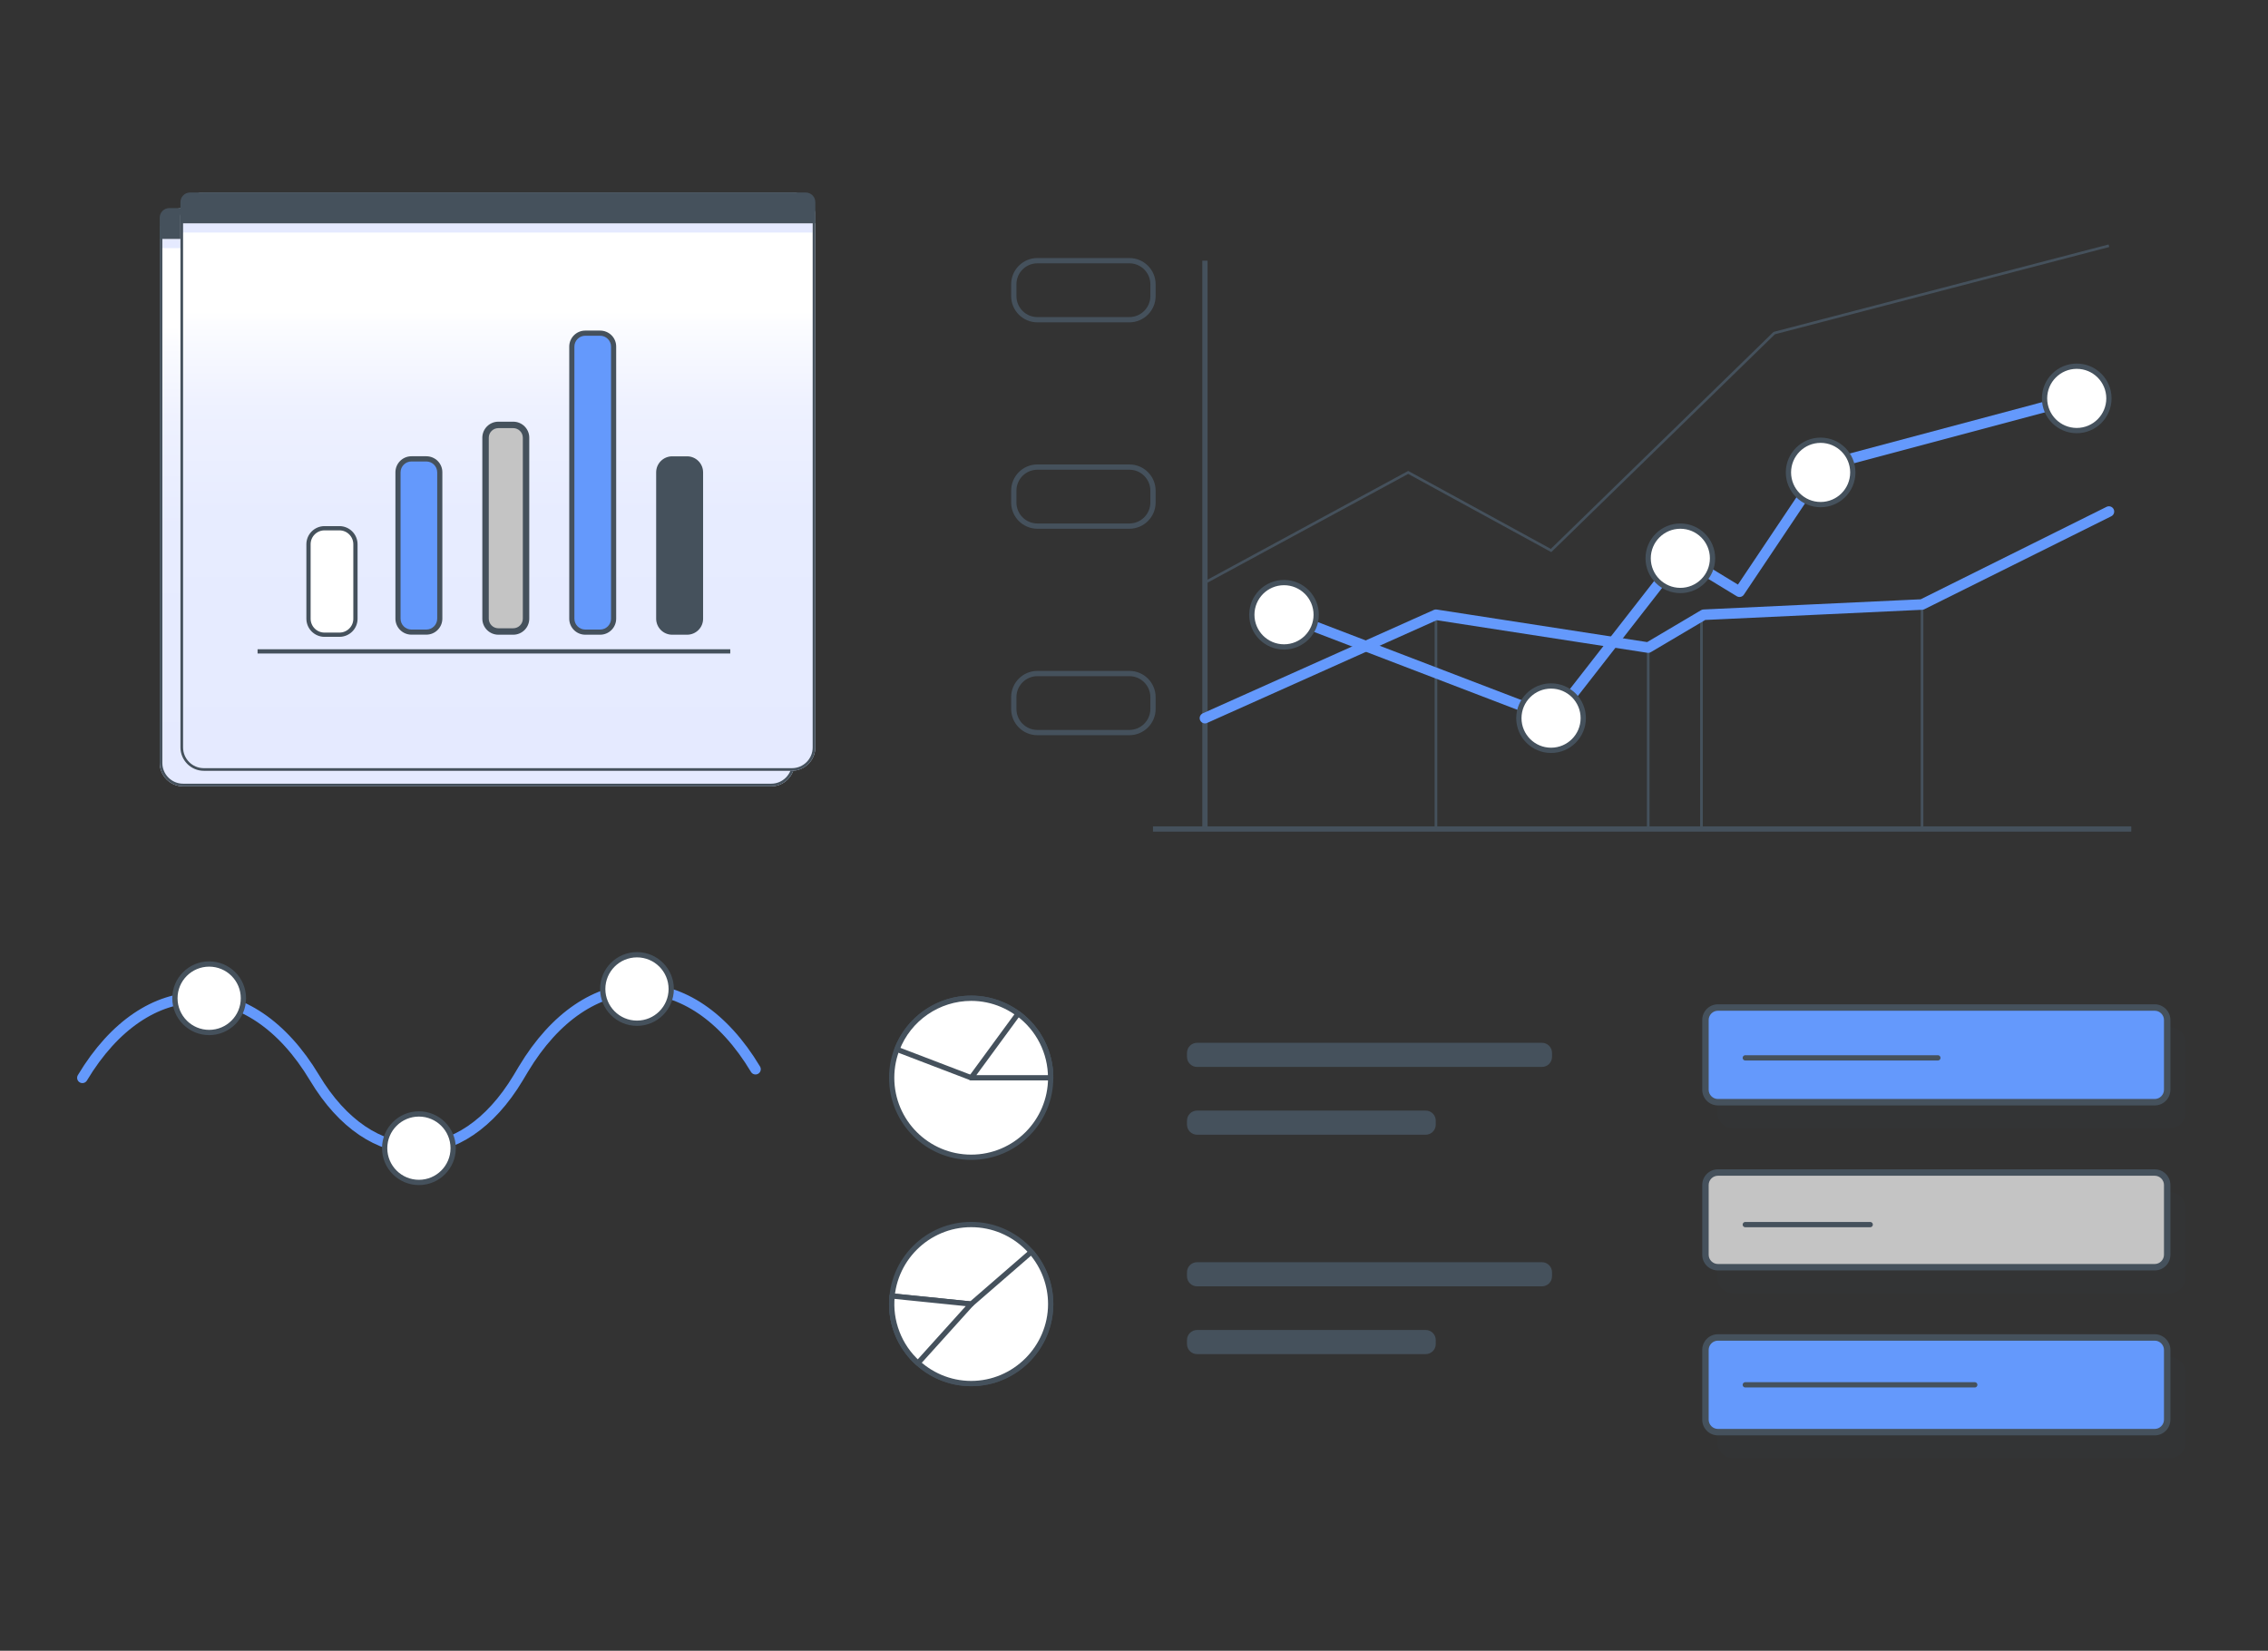 <svg width="430" height="313" viewBox="0 0 430 313" fill="none" xmlns="http://www.w3.org/2000/svg">
<rect x="0" y="0" width="430" height="313" fill="#333333" stroke="none"/>
<path d="M292.339 243.898H226.962C225.9 243.898 225.046 243.044 225.046 241.982V241.237C225.046 240.175 225.9 239.321 226.962 239.321H292.339C293.401 239.321 294.256 240.175 294.256 241.237V241.982C294.256 243.044 293.401 243.898 292.339 243.898Z" fill="#45515C"/>
<path d="M270.295 256.751H226.962C225.9 256.751 225.046 255.896 225.046 254.834V254.09C225.046 253.028 225.9 252.173 226.962 252.173H270.295C271.357 252.173 272.211 253.028 272.211 254.09V254.834C272.211 255.896 271.357 256.751 270.295 256.751Z" fill="#45515C"/>
<path d="M292.339 202.299H226.962C225.9 202.299 225.046 201.444 225.046 200.382V199.638C225.046 198.576 225.9 197.721 226.962 197.721H292.339C293.401 197.721 294.256 198.576 294.256 199.638V200.382C294.256 201.444 293.401 202.299 292.339 202.299Z" fill="#45515C"/>
<path d="M270.295 215.151H226.962C225.9 215.151 225.046 214.297 225.046 213.235V212.49C225.046 211.428 225.9 210.574 226.962 210.574H270.295C271.357 210.574 272.211 211.428 272.211 212.49V213.235C272.211 214.297 271.357 215.151 270.295 215.151Z" fill="#45515C"/>
<path d="M15.622 204.362C27.779 184.087 47.48 184.087 59.638 204.362C70.294 222.146 87.578 222.146 98.246 204.362L99.223 202.726C111.38 182.451 131.081 182.451 143.239 202.726" stroke="#6499FC" stroke-width="2" stroke-miterlimit="10" stroke-linecap="round" stroke-linejoin="round"/>
<path d="M39.656 195.768C43.242 195.768 46.15 192.861 46.15 189.274C46.15 185.688 43.242 182.781 39.656 182.781C36.069 182.781 33.162 185.688 33.162 189.274C33.162 192.861 36.069 195.768 39.656 195.768Z" fill="white" stroke="#45515C" stroke-miterlimit="10" stroke-linecap="round" stroke-linejoin="round"/>
<path d="M79.424 224.198C83.01 224.198 85.918 221.291 85.918 217.704C85.918 214.118 83.01 211.21 79.424 211.21C75.838 211.21 72.93 214.118 72.93 217.704C72.93 221.291 75.838 224.198 79.424 224.198Z" fill="white" stroke="#45515C" stroke-miterlimit="10" stroke-linecap="round" stroke-linejoin="round"/>
<path d="M120.767 194.011C124.354 194.011 127.261 191.104 127.261 187.517C127.261 183.931 124.354 181.024 120.767 181.024C117.181 181.024 114.273 183.931 114.273 187.517C114.273 191.104 117.181 194.011 120.767 194.011Z" fill="white" stroke="#45515C" stroke-miterlimit="10" stroke-linecap="round" stroke-linejoin="round"/>
<path d="M146.217 149.091H34.712C32.283 149.091 30.281 147.102 30.281 144.66V43.885C30.281 41.456 32.271 39.454 34.712 39.454H146.217C148.646 39.454 150.648 41.444 150.648 43.885V144.66C150.648 147.089 148.658 149.091 146.217 149.091Z" fill="url(#paint0_linear_1187_1154)"/>
<path d="M150.135 45.3H30.538V47.046H150.135V45.3Z" fill="#E5EAFF"/>
<path d="M146.217 39.954C148.378 39.954 150.148 41.712 150.148 43.885V144.66C150.148 146.821 148.39 148.591 146.217 148.591H34.712C32.552 148.591 30.782 146.833 30.782 144.66V43.885C30.782 41.724 32.539 39.954 34.712 39.954H146.217ZM146.217 39.454H34.712C32.283 39.454 30.281 41.444 30.281 43.885V144.66C30.281 147.089 32.271 149.091 34.712 149.091H146.217C148.646 149.091 150.648 147.102 150.648 144.66V43.885C150.648 41.444 148.658 39.454 146.217 39.454Z" fill="#45515C"/>
<path d="M30.281 45.301V41.273C30.281 40.272 31.099 39.454 32.1 39.454H148.829C149.83 39.454 150.648 40.272 150.648 41.273V45.301" fill="#45515C"/>
<path d="M134.535 126.449H44.916" stroke="#45515C" stroke-width="0.805" stroke-miterlimit="10"/>
<path d="M60.419 123.3H57.599C55.914 123.3 54.56 121.933 54.56 120.261V106.151C54.56 104.466 55.927 103.111 57.599 103.111H60.419C62.103 103.111 63.458 104.478 63.458 106.151V120.261C63.47 121.933 62.103 123.3 60.419 123.3Z" fill="white" stroke="#45515C" stroke-width="0.805" stroke-miterlimit="10" stroke-linecap="round" stroke-linejoin="round"/>
<path d="M76.897 90.441C78.032 90.441 78.96 91.369 78.96 92.504V120.249C78.96 121.384 78.032 122.312 76.897 122.312H74.078C72.942 122.312 72.015 121.384 72.015 120.249V92.504C72.015 91.369 72.942 90.441 74.078 90.441H76.897ZM76.897 89.465H74.078C72.393 89.465 71.038 90.832 71.038 92.504V120.249C71.038 121.934 72.405 123.289 74.078 123.289H76.897C78.582 123.289 79.936 121.922 79.936 120.249V92.504C79.949 90.82 78.582 89.465 76.897 89.465Z" fill="#45515C"/>
<path d="M93.376 83.885C94.511 83.885 95.439 84.813 95.439 85.948V120.26C95.439 121.396 94.511 122.323 93.376 122.323H90.556C89.421 122.323 88.493 121.396 88.493 120.26V85.948C88.493 84.813 89.421 83.885 90.556 83.885H93.376ZM93.376 82.897H90.556C88.871 82.897 87.517 84.264 87.517 85.936V120.248C87.517 121.933 88.884 123.288 90.556 123.288H93.376C95.06 123.288 96.415 121.92 96.415 120.248V85.948C96.427 84.264 95.06 82.897 93.376 82.897Z" fill="#45515C"/>
<path d="M107.035 122.812C105.631 122.812 104.483 121.665 104.483 120.261V68.665C104.483 67.261 105.631 66.114 107.035 66.114H109.854C111.258 66.114 112.405 67.261 112.405 68.665V120.249C112.405 121.652 111.258 122.8 109.854 122.8H107.035V122.812Z" fill="#6499FC"/>
<path d="M109.854 66.601C110.989 66.601 111.917 67.528 111.917 68.664V120.248C111.917 121.383 110.989 122.311 109.854 122.311H107.035C105.899 122.311 104.972 121.383 104.972 120.248V68.664C104.972 67.528 105.899 66.601 107.035 66.601H109.854V66.601ZM109.854 65.624H107.035C105.35 65.624 103.995 66.991 103.995 68.664V120.248C103.995 121.932 105.362 123.287 107.035 123.287H109.854C111.539 123.287 112.894 121.92 112.894 120.248V68.664C112.906 66.991 111.539 65.624 109.854 65.624Z" fill="#45515C"/>
<path d="M126.333 123.301H123.513C121.829 123.301 120.474 121.933 120.474 120.261V92.516C120.474 90.832 121.841 89.477 123.513 89.477H126.333C128.017 89.477 129.372 90.844 129.372 92.516V120.261C129.384 121.933 128.017 123.301 126.333 123.301Z" fill="#45515C"/>
<path d="M150.148 146.137H38.643C36.214 146.137 34.212 144.148 34.212 141.706V40.931C34.212 38.502 36.202 36.5 38.643 36.5H150.148C152.577 36.5 154.579 38.49 154.579 40.931V141.706C154.579 144.148 152.589 146.137 150.148 146.137Z" fill="url(#paint1_linear_1187_1154)"/>
<path d="M154.066 42.346H34.468V44.091H154.066V42.346Z" fill="#E5EAFF"/>
<path d="M150.148 37.012C152.308 37.012 154.078 38.77 154.078 40.942V141.718C154.078 143.879 152.32 145.648 150.148 145.648H38.643C36.482 145.648 34.712 143.891 34.712 141.718V40.93C34.712 38.77 36.47 37 38.643 37H150.148V37.012ZM150.148 36.511H38.643C36.214 36.511 34.212 38.501 34.212 40.942V141.718C34.212 144.147 36.202 146.149 38.643 146.149H150.148C152.577 146.149 154.579 144.159 154.579 141.718V40.93C154.579 38.501 152.589 36.511 150.148 36.511Z" fill="#45515C"/>
<path d="M34.212 42.347V38.319C34.212 37.318 35.03 36.5 36.031 36.5H152.76C153.761 36.5 154.579 37.318 154.579 38.319V42.347" fill="#45515C"/>
<path d="M138.454 123.506H48.835" stroke="#45515C" stroke-width="0.805" stroke-miterlimit="10"/>
<path d="M64.349 120.346H61.53C59.845 120.346 58.49 118.979 58.49 117.306V103.196C58.49 101.511 59.857 100.157 61.53 100.157H64.349C66.034 100.157 67.389 101.524 67.389 103.196V117.306C67.401 118.991 66.034 120.346 64.349 120.346Z" fill="white" stroke="#45515C" stroke-width="0.805" stroke-miterlimit="10" stroke-linecap="round" stroke-linejoin="round"/>
<path d="M78.008 119.859C76.604 119.859 75.457 118.711 75.457 117.308V89.562C75.457 88.159 76.604 87.011 78.008 87.011H80.828C82.232 87.011 83.379 88.159 83.379 89.562V117.308C83.379 118.711 82.232 119.859 80.828 119.859H78.008Z" fill="#6499FC"/>
<path d="M80.828 87.499C81.963 87.499 82.891 88.427 82.891 89.562V117.307C82.891 118.442 81.963 119.37 80.828 119.37H78.008C76.873 119.37 75.945 118.442 75.945 117.307V89.562C75.945 88.427 76.873 87.499 78.008 87.499H80.828ZM80.828 86.51H78.008C76.324 86.51 74.969 87.877 74.969 89.55V117.295C74.969 118.979 76.336 120.334 78.008 120.334H80.828C82.512 120.334 83.867 118.967 83.867 117.295V89.55C83.879 87.877 82.512 86.51 80.828 86.51Z" fill="#45515C"/>
<path d="M94.487 119.734C93.144 119.734 92.058 118.647 92.058 117.305V82.993C92.058 81.65 93.144 80.563 94.487 80.563H97.306C98.649 80.563 99.735 81.65 99.735 82.993V117.305C99.735 118.647 98.649 119.734 97.306 119.734H94.487Z" fill="#C4C4C4"/>
<path d="M97.306 81.175C98.307 81.175 99.125 81.993 99.125 82.993V117.306C99.125 118.306 98.307 119.124 97.306 119.124H94.487C93.486 119.124 92.668 118.306 92.668 117.306V82.993C92.668 81.993 93.486 81.175 94.487 81.175H97.306ZM97.306 79.954H94.487C92.802 79.954 91.447 81.321 91.447 82.993V117.306C91.447 118.99 92.814 120.345 94.487 120.345H97.306C98.991 120.345 100.346 118.978 100.346 117.306V82.993C100.358 81.321 98.991 79.954 97.306 79.954Z" fill="#45515C"/>
<path d="M110.965 119.857C109.561 119.857 108.414 118.709 108.414 117.306V65.722C108.414 64.318 109.561 63.17 110.965 63.17H113.785C115.189 63.17 116.336 64.318 116.336 65.722V117.306C116.336 118.709 115.189 119.857 113.785 119.857H110.965V119.857Z" fill="#6499FC"/>
<path d="M113.785 63.658C114.92 63.658 115.848 64.586 115.848 65.721V117.305C115.848 118.44 114.92 119.368 113.785 119.368H110.965C109.83 119.368 108.902 118.44 108.902 117.305V65.721C108.902 64.586 109.83 63.658 110.965 63.658H113.785ZM113.785 62.682H110.965C109.281 62.682 107.926 64.049 107.926 65.721V117.305C107.926 118.99 109.293 120.344 110.965 120.344H113.785C115.469 120.344 116.824 118.977 116.824 117.305V65.721C116.836 64.037 115.469 62.682 113.785 62.682Z" fill="#45515C"/>
<path d="M130.263 120.346H127.444C125.759 120.346 124.404 118.979 124.404 117.307V89.561C124.404 87.877 125.771 86.522 127.444 86.522H130.263C131.948 86.522 133.303 87.889 133.303 89.561V117.307C133.315 118.991 131.948 120.346 130.263 120.346Z" fill="#45515C"/>
<path d="M272.248 116.561V157.184" stroke="#45515C" stroke-width="0.5" stroke-miterlimit="10"/>
<path d="M312.492 122.786V157.183" stroke="#45515C" stroke-width="0.5" stroke-miterlimit="10"/>
<path d="M322.586 116.561V157.184" stroke="#45515C" stroke-width="0.5" stroke-miterlimit="10"/>
<path d="M364.405 114.621V157.184" stroke="#45515C" stroke-width="0.5" stroke-miterlimit="10"/>
<path d="M404.076 157.184H218.601" stroke="#45515C" stroke-miterlimit="10"/>
<path d="M228.451 49.427V157.184" stroke="#45515C" stroke-miterlimit="10"/>
<path d="M243.44 116.563L294.609 136.166L318.607 105.381L329.8 112.193L345.791 88.329L393.737 75.537" stroke="#6499FC" stroke-width="2" stroke-miterlimit="10" stroke-linecap="round" stroke-linejoin="round"/>
<path d="M393.737 81.64C397.108 81.64 399.841 78.908 399.841 75.537C399.841 72.166 397.108 69.434 393.737 69.434C390.367 69.434 387.634 72.166 387.634 75.537C387.634 78.908 390.367 81.64 393.737 81.64Z" fill="white" stroke="#45515C" stroke-miterlimit="10" stroke-linecap="round" stroke-linejoin="round"/>
<path d="M345.18 95.677C348.551 95.677 351.283 92.945 351.283 89.574C351.283 86.204 348.551 83.471 345.18 83.471C341.81 83.471 339.077 86.204 339.077 89.574C339.077 92.945 341.81 95.677 345.18 95.677Z" fill="white" stroke="#45515C" stroke-miterlimit="10" stroke-linecap="round" stroke-linejoin="round"/>
<path d="M318.583 111.961C321.953 111.961 324.686 109.228 324.686 105.857C324.686 102.487 321.953 99.754 318.583 99.754C315.212 99.754 312.479 102.487 312.479 105.857C312.479 109.228 315.212 111.961 318.583 111.961Z" fill="white" stroke="#45515C" stroke-miterlimit="10" stroke-linecap="round" stroke-linejoin="round"/>
<path d="M294.072 142.269C297.443 142.269 300.176 139.536 300.176 136.166C300.176 132.795 297.443 130.063 294.072 130.063C290.702 130.063 287.969 132.795 287.969 136.166C287.969 139.536 290.702 142.269 294.072 142.269Z" fill="white" stroke="#45515C" stroke-miterlimit="10" stroke-linecap="round" stroke-linejoin="round"/>
<path d="M243.441 122.665C246.811 122.665 249.544 119.932 249.544 116.562C249.544 113.191 246.811 110.459 243.441 110.459C240.07 110.459 237.337 113.191 237.337 116.562C237.337 119.932 240.07 122.665 243.441 122.665Z" fill="white" stroke="#45515C" stroke-miterlimit="10" stroke-linecap="round" stroke-linejoin="round"/>
<path d="M214.121 60.62H196.69C194.212 60.62 192.21 58.618 192.21 56.14V53.906C192.21 51.428 194.212 49.426 196.69 49.426H214.121C216.599 49.426 218.601 51.428 218.601 53.906V56.14C218.601 58.605 216.587 60.62 214.121 60.62Z" stroke="#45515C" stroke-miterlimit="10"/>
<path d="M214.121 99.754H196.69C194.212 99.754 192.21 97.752 192.21 95.275V93.041C192.21 90.563 194.212 88.561 196.69 88.561H214.121C216.599 88.561 218.601 90.563 218.601 93.041V95.275C218.601 97.752 216.587 99.754 214.121 99.754Z" stroke="#45515C" stroke-miterlimit="10"/>
<path d="M214.121 138.9H196.69C194.212 138.9 192.21 136.899 192.21 134.421V132.187C192.21 129.709 194.212 127.707 196.69 127.707H214.121C216.599 127.707 218.601 129.709 218.601 132.187V134.421C218.601 136.886 216.587 138.9 214.121 138.9Z" stroke="#45515C" stroke-miterlimit="10"/>
<path d="M228.451 136.163L272.248 116.56L312.492 122.785L323.014 116.56L364.405 114.619L399.84 96.993" stroke="#6499FC" stroke-width="2" stroke-miterlimit="10" stroke-linecap="round" stroke-linejoin="round"/>
<path d="M228.451 110.458L266.987 89.573L294.072 104.379L336.38 63.158L399.84 46.594" stroke="#45515C" stroke-width="0.5" stroke-miterlimit="10"/>
<path d="M184.13 219.424C192.456 219.424 199.205 212.675 199.205 204.35C199.205 196.024 192.456 189.275 184.13 189.275C175.804 189.275 169.055 196.024 169.055 204.35C169.055 212.675 175.804 219.424 184.13 219.424Z" fill="white" stroke="#45515C" stroke-miterlimit="10" stroke-linecap="round" stroke-linejoin="round"/>
<path d="M184.13 204.349L170.056 198.966C172.278 193.144 177.905 189.274 184.13 189.274C192.394 189.274 199.205 196.073 199.205 204.349H184.13Z" fill="white" stroke="#45515C" stroke-miterlimit="10" stroke-linecap="round" stroke-linejoin="round"/>
<path d="M184.13 204.35L193.041 192.192C194.945 193.596 196.508 195.427 197.57 197.539C198.644 199.65 199.193 201.982 199.193 204.35H184.13Z" fill="white" stroke="#45515C" stroke-miterlimit="10" stroke-linecap="round" stroke-linejoin="round"/>
<path d="M184.13 262.33C192.456 262.33 199.205 255.581 199.205 247.255C199.205 238.93 192.456 232.181 184.13 232.181C175.804 232.181 169.055 238.93 169.055 247.255C169.055 255.581 175.804 262.33 184.13 262.33Z" fill="white" stroke="#45515C" stroke-miterlimit="10" stroke-linecap="round" stroke-linejoin="round"/>
<path d="M184.13 247.256L195.519 237.381C197.899 240.127 199.205 243.631 199.205 247.256C199.205 255.52 192.406 262.331 184.13 262.331C175.866 262.331 169.055 255.532 169.055 247.256C169.055 246.743 169.08 246.243 169.128 245.73L184.13 247.256Z" fill="white" stroke="#45515C" stroke-miterlimit="10" stroke-linecap="round" stroke-linejoin="round"/>
<path d="M184.13 247.256L174.036 258.449C172.278 256.862 170.911 254.885 170.069 252.675C169.214 250.466 168.897 248.086 169.141 245.73L184.13 247.256Z" fill="white" stroke="#45515C" stroke-miterlimit="10" stroke-linecap="round" stroke-linejoin="round"/>
<g opacity="0.2">
<g opacity="0.2">
<path opacity="0.2" d="M411.4 213.932H328.593C326.945 213.932 325.614 212.601 325.614 210.953V197.734C325.614 196.086 326.945 194.755 328.593 194.755H411.4C413.048 194.755 414.379 196.086 414.379 197.734V210.953C414.379 212.601 413.048 213.932 411.4 213.932Z" fill="#2C71F0"/>
</g>
<g opacity="0.2">
<path opacity="0.2" d="M411.4 245.217H328.593C326.945 245.217 325.614 243.887 325.614 242.239V229.019C325.614 227.372 326.945 226.041 328.593 226.041H411.4C413.048 226.041 414.379 227.372 414.379 229.019V242.239C414.379 243.887 413.048 245.217 411.4 245.217Z" fill="#2C71F0"/>
</g>
<g opacity="0.2">
<path opacity="0.2" d="M411.4 276.489H328.593C326.945 276.489 325.614 275.158 325.614 273.511V260.291C325.614 258.643 326.945 257.313 328.593 257.313H411.4C413.048 257.313 414.379 258.643 414.379 260.291V273.511C414.379 275.158 413.048 276.489 411.4 276.489Z" fill="#2C71F0"/>
</g>
</g>
<path d="M325.712 208.987C324.406 208.987 323.344 207.925 323.344 206.619V193.399C323.344 192.093 324.406 191.031 325.712 191.031H408.52C409.826 191.031 410.888 192.093 410.888 193.399V206.619C410.888 207.925 409.826 208.987 408.52 208.987H325.712Z" fill="#6499FC"/>
<path d="M408.52 191.642C409.484 191.642 410.277 192.436 410.277 193.4V206.619C410.277 207.584 409.484 208.377 408.52 208.377H325.712C324.747 208.377 323.954 207.584 323.954 206.619V193.4C323.954 192.436 324.747 191.642 325.712 191.642H408.52ZM408.52 190.422H325.712C324.064 190.422 322.733 191.752 322.733 193.4V206.619C322.733 208.267 324.064 209.598 325.712 209.598H408.52C410.167 209.598 411.498 208.267 411.498 206.619V193.4C411.498 191.764 410.155 190.422 408.52 190.422Z" fill="#45515C"/>
<path d="M325.712 240.273C324.406 240.273 323.344 239.211 323.344 237.905V224.686C323.344 223.38 324.406 222.318 325.712 222.318H408.52C409.826 222.318 410.888 223.38 410.888 224.686V237.905C410.888 239.211 409.826 240.273 408.52 240.273H325.712Z" fill="#C4C4C4"/>
<path d="M408.52 222.928C409.484 222.928 410.277 223.721 410.277 224.685V237.905C410.277 238.869 409.484 239.663 408.52 239.663H325.712C324.747 239.663 323.954 238.869 323.954 237.905V224.685C323.954 223.721 324.747 222.928 325.712 222.928H408.52ZM408.52 221.707H325.712C324.064 221.707 322.733 223.038 322.733 224.685V237.905C322.733 239.553 324.064 240.883 325.712 240.883H408.52C410.167 240.883 411.498 239.553 411.498 237.905V224.685C411.498 223.038 410.155 221.707 408.52 221.707Z" fill="#45515C"/>
<path d="M325.712 271.545C324.406 271.545 323.344 270.483 323.344 269.177V255.958C323.344 254.651 324.406 253.589 325.712 253.589H408.52C409.826 253.589 410.888 254.651 410.888 255.958V269.177C410.888 270.483 409.826 271.545 408.52 271.545H325.712Z" fill="#6499FC"/>
<path d="M408.52 254.199C409.484 254.199 410.277 254.993 410.277 255.957V269.176C410.277 270.141 409.484 270.934 408.52 270.934H325.712C324.747 270.934 323.954 270.141 323.954 269.176V255.957C323.954 254.993 324.747 254.199 325.712 254.199H408.52ZM408.52 252.979H325.712C324.064 252.979 322.733 254.309 322.733 255.957V269.176C322.733 270.824 324.064 272.155 325.712 272.155H408.52C410.167 272.155 411.498 270.824 411.498 269.176V255.957C411.498 254.321 410.155 252.979 408.52 252.979Z" fill="#45515C"/>
<path d="M330.899 200.577H367.409" stroke="#45515C" stroke-miterlimit="10" stroke-linecap="round" stroke-linejoin="round"/>
<path d="M330.899 232.192H354.58" stroke="#45515C" stroke-miterlimit="10" stroke-linecap="round" stroke-linejoin="round"/>
<path d="M330.899 262.572H374.403" stroke="#45515C" stroke-miterlimit="10" stroke-linecap="round" stroke-linejoin="round"/>
<defs>
<linearGradient id="paint0_linear_1187_1154" x1="90.466" y1="149.086" x2="90.466" y2="39.456" gradientUnits="userSpaceOnUse">
<stop stop-color="#E5EAFF"/>
<stop offset="0.446" stop-color="#E7ECFF"/>
<stop offset="0.627" stop-color="#EEF1FF"/>
<stop offset="0.759" stop-color="#FAFBFF"/>
<stop offset="0.795" stop-color="white"/>
</linearGradient>
<linearGradient id="paint1_linear_1187_1154" x1="94.394" y1="146.14" x2="94.394" y2="36.509" gradientUnits="userSpaceOnUse">
<stop stop-color="#E5EAFF"/>
<stop offset="0.446" stop-color="#E7ECFF"/>
<stop offset="0.627" stop-color="#EEF1FF"/>
<stop offset="0.759" stop-color="#FAFBFF"/>
<stop offset="0.795" stop-color="white"/>
</linearGradient>
</defs>
</svg>
